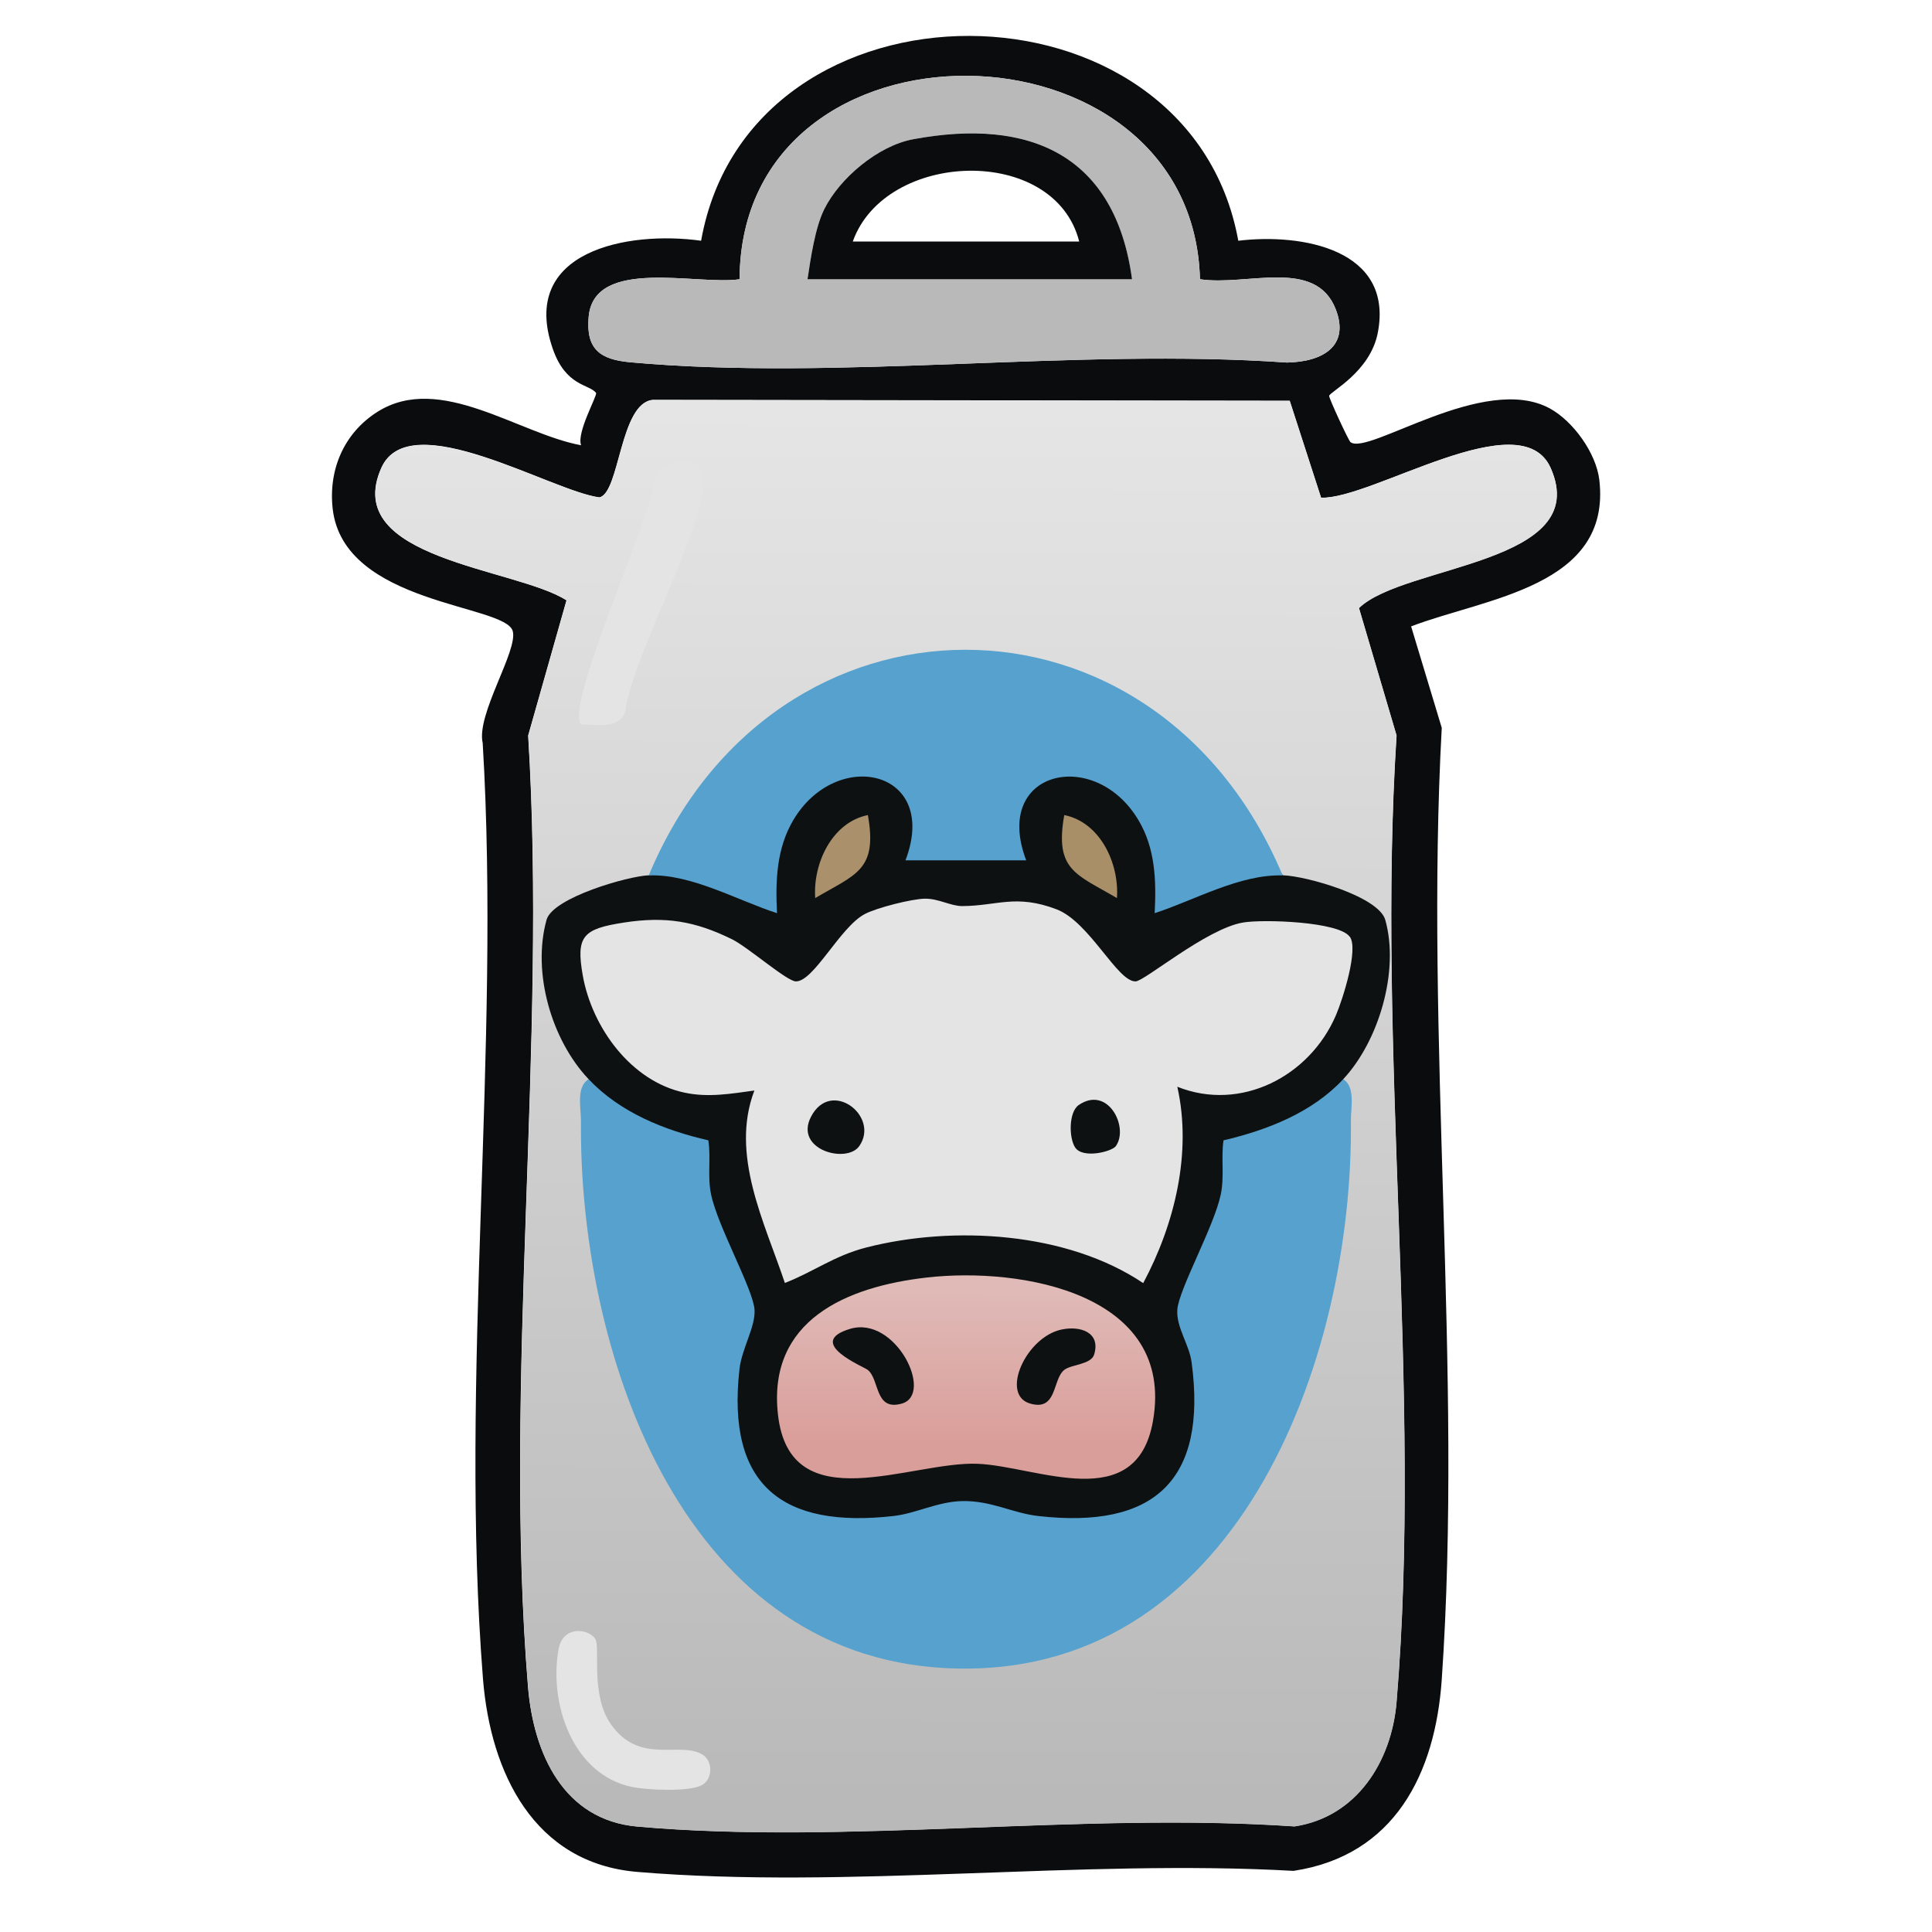 <?xml version="1.0" encoding="UTF-8"?>
<svg id="uuid-efe8e6d6-8481-4144-b661-7b371148fc52" data-name="fill_milkcow" xmlns="http://www.w3.org/2000/svg" xmlns:xlink="http://www.w3.org/1999/xlink" viewBox="0 0 128 128">
  <defs>
    <linearGradient id="uuid-10ff9a7e-08ca-489b-afd6-33187ae37a91" x1="720.04" y1="-537.64" x2="719.52" y2="-353.64" gradientTransform="translate(-296 296) scale(.5)" gradientUnits="userSpaceOnUse">
      <stop offset="0" stop-color="#e6e5e5"/>
      <stop offset="1" stop-color="#b9b9b9"/>
    </linearGradient>
    <linearGradient id="uuid-7033ebf1-9685-4f94-9426-b364904cce4d" x1="720.02" y1="-420.79" x2="719.99" y2="-400.79" gradientTransform="translate(-296 296) scale(.5)" gradientUnits="userSpaceOnUse">
      <stop offset="0" stop-color="#dfbab7"/>
      <stop offset="1" stop-color="#da9e9a"/>
    </linearGradient>
  </defs>
  <path d="M82.04,15.95c4.23-.51,10.28.57,9.25,6.06-.49,2.65-3.21,3.95-3.23,4.22-.01.17,1.28,2.95,1.41,3.06,1.17.92,8.85-4.61,13.21-2.23,1.54.84,3.07,2.95,3.28,4.74.82,7.09-7.58,7.82-12.47,9.7l2.03,6.72c-1.13,20.59,1.41,42.63,0,63.05-.43,6.26-3.14,11.67-9.82,12.68-14.06-.79-29.58,1.23-43.47.07-6.87-.57-9.73-6.59-10.23-12.77-1.58-19.94,1.19-41.86-.02-62.02-.44-1.9,2.35-6.12,1.99-7.42-.5-1.79-11.21-1.73-11.93-8.11-.29-2.61.77-5.04,2.99-6.43,4.13-2.58,9.31,1.46,13.47,2.23-.32-.84,1.1-3.32.99-3.47-.45-.59-2-.41-2.87-2.93-2.25-6.48,4.98-7.83,9.83-7.15,3.24-18.19,32.33-18,35.59,0ZM88.5,20.5c-1.33-3.45-5.89-1.53-9-2-.46-17.71-30.42-18.23-30.5,0-2.79.42-9.66-1.5-10,2.5-.19,2.15.78,2.82,2.74,3,13.84,1.26,29.49-.97,43.53.02,2.41-.05,4.15-1.12,3.23-3.52ZM85.45,26.55l-42.2-.06c-2.19.2-2.19,6.17-3.54,6.46-3.18-.41-12.58-6.16-14.45-1.95-2.7,6.08,8.92,6.61,12.27,8.77l-2.54,8.96c1.27,20.42-1.67,42.84-.01,63.02.37,4.45,2.37,8.82,7.24,9.26,13.85,1.23,29.49-.98,43.54-.01,4.12-.63,6.43-4.3,6.76-8.24,1.72-20.48-1.34-43.31,0-64.04l-2.49-8.44c2.98-2.89,15.53-2.9,12.7-9.28-1.96-4.42-11.84,2.1-15.21,1.97l-2.08-6.43Z" style="fill: #0a0c0d;"/>
  <path d="M85.45,26.55l2.08,6.43c3.37.12,13.25-6.39,15.21-1.97,2.83,6.39-9.73,6.39-12.7,9.28l2.49,8.44c-1.34,20.73,1.72,43.56,0,64.04-.33,3.94-2.64,7.62-6.76,8.24-14.05-.97-29.69,1.24-43.54.01-4.88-.43-6.88-4.8-7.24-9.26-1.66-20.18,1.28-42.6.01-63.02l2.54-8.96c-3.35-2.16-14.97-2.7-12.27-8.77,1.87-4.2,11.26,1.55,14.45,1.95,1.35-.29,1.35-6.26,3.54-6.46l42.2.06Z" style="fill: url(#uuid-10ff9a7e-08ca-489b-afd6-33187ae37a91);"/>
  <path d="M88.5,20.5c-1.33-3.45-5.89-1.53-9-2-.46-17.71-30.43-18.23-30.5,0-2.79.42-9.65-1.5-10,2.5-.19,2.15.78,2.82,2.74,3,13.85,1.26,29.49-.96,43.53.02,2.41-.05,4.15-1.12,3.23-3.52ZM54.61,13.86c1.03-2.07,3.57-4.2,5.87-4.63,7.77-1.47,13.4,1.06,14.52,9.27h-21.5c.21-1.39.5-3.41,1.11-4.64Z" style="fill: #b9b9ba;"/>
  <path d="M39,71.5c1.31-.02,2.67.55,4.09,1.71,4.45,1.29,5.05,1.86,5.15,6.27,1.38,2.73,2.27,5.5,2.66,8.31-3.94,11.16,3.53,13.59,12.83,10.68,10.84,2.93,17.18.39,13.31-11.96,1.73-3.74,2.86-7.6,3.39-11.56,2.67-.77,5.1-1.96,7.28-3.58l1.28.13c.83.51.5,1.91.51,2.74.18,15.94-7.63,37.21-26.78,36.28-17.81-.87-24.38-21.35-24.23-36.28,0-.84-.33-2.24.51-2.74Z" style="fill: #56a1ce;"/>
  <path d="M43,58l.73-.85c2.37.31,4.62.85,6.74,1.64-.61-7.81,10.42-12.8,11.12-2.8h5.02c.2-10.06,11.7-4.94,10.93,2.8,2.13-.76,4.36-1.32,6.69-1.69l.77.89c1.55.05,6.34,1.4,6.78,2.96.95,3.39-.44,8.03-2.78,10.54-2.06,2.22-5.04,3.38-7.94,4.06-.17,1.19.07,2.38-.18,3.58-.44,2.13-2.78,6.28-2.88,7.64-.08,1.18.8,2.31.95,3.51,1.04,7.82-2.5,11.03-10.16,10.16-1.71-.19-3.11-1.03-5.05-.99-1.64.04-3.04.82-4.55.99-7.35.83-11.06-2.02-10.2-9.71.15-1.39,1.07-2.81,1-3.96-.09-1.36-2.44-5.51-2.88-7.64-.25-1.19,0-2.39-.18-3.58-2.92-.67-5.86-1.85-7.94-4.06-2.45-2.59-3.75-7.05-2.78-10.55.41-1.47,5.41-2.9,6.78-2.95Z" style="fill: #0e1112;"/>
  <path d="M85,58c-2.84-.1-5.88,1.65-8.5,2.5.11-2.14.05-4.29-1.08-6.17-2.88-4.85-9.71-3.31-7.43,2.67h-8c2.28-5.98-4.54-7.53-7.43-2.67-1.12,1.89-1.19,4.04-1.08,6.17-2.59-.83-5.7-2.62-8.5-2.5,8.3-19.9,33.61-19.97,42,0Z" style="fill: #56a1ce;"/>
  <path d="M38.5,48c-1.13-1.22,4.83-14.11,5-16.63.96-1.1,2.82-1.34,3.03.39.35,2.95-4.71,11.81-5.11,15.41-.48,1.18-1.83.82-2.92.83Z" style="fill: #e5e4e4;"/>
  <path d="M39.43,108.57c.37.51-.35,3.72,1.06,5.69,1.91,2.68,4.5,1.09,6.03,1.97.71.41.72,1.61,0,2.03-.82.47-3.63.34-4.65.13-3.94-.82-5.52-5.56-4.86-9.14.28-1.54,1.92-1.38,2.43-.68Z" style="fill: #e5e4e4;"/>
  <path d="M75,18.5h-21.5c.21-1.39.5-3.41,1.11-4.64,1.03-2.07,3.57-4.2,5.87-4.63,7.78-1.46,13.41,1.06,14.52,9.27ZM71.5,16c-1.64-6.45-12.85-6.05-15,0h15Z" style="fill: #0a0c0d;"/>
  <path d="M89.43,62.06c.59.83-.47,4.15-.92,5.2-1.74,4.06-6.31,6.42-10.51,4.74.98,4.36-.17,9.1-2.26,13.01-5.04-3.39-12.57-3.84-18.35-2.36-2.13.55-3.45,1.59-5.39,2.35-1.35-4.03-3.64-8.5-2.02-12.75-1.55.21-3.05.48-4.63.14-3.55-.75-6.13-4.33-6.74-7.76-.46-2.61,0-3.09,2.74-3.51s4.69-.1,7.15,1.11c1.07.53,3.64,2.79,4.23,2.79,1.19.01,2.93-3.6,4.56-4.46.79-.42,3.13-1.01,3.99-1.02.91-.01,1.7.49,2.47.49,2.32-.01,3.54-.81,6.24.21,2.19.83,4.03,4.8,5.24,4.78.59,0,4.68-3.48,7.12-3.9,1.35-.23,6.36-.06,7.07.94Z" style="fill: #e5e4e4;"/>
  <path d="M61.39,84.64c6.31-.72,16.46,1.08,15,9.49-1.09,6.28-7.71,3.01-11.61,2.85-4.41-.19-12.46,3.83-13.24-3.28-.69-6.24,4.56-8.46,9.86-9.06Z" style="fill: url(#uuid-7033ebf1-9685-4f94-9426-b364904cce4d);"/>
  <path d="M57.5,54c.65,3.67-.8,3.91-3.49,5.5-.16-2.29,1.11-5.02,3.49-5.5Z" style="fill: #aa906b;"/>
  <path d="M74,59.5c-2.7-1.59-4.14-1.83-3.49-5.5,2.39.48,3.65,3.21,3.49,5.5Z" style="fill: #a88f68;"/>
  <path d="M56.93,75.93c-.83,1.19-4.33.25-3.2-1.94,1.32-2.56,4.58-.04,3.2,1.94Z" style="fill: #0e1112;"/>
  <path d="M73.93,75.93c-.26.37-2.2.86-2.7.09-.42-.64-.43-2.35.24-2.81,1.93-1.32,3.34,1.47,2.46,2.72Z" style="fill: #0e1112;"/>
  <path d="M70.36,88.08c1.2-.25,2.58.18,2.13,1.66-.2.67-1.51.65-1.98,1.02-.8.64-.45,2.75-2.26,2.23-2-.57-.29-4.42,2.1-4.91Z" style="fill: #0e1112;"/>
  <path d="M56.32,88.04c3.02-.9,5.58,4.34,3.43,4.95-1.81.52-1.46-1.59-2.26-2.23-.27-.22-4.2-1.81-1.17-2.72Z" style="fill: #0e1112;"/>
</svg>